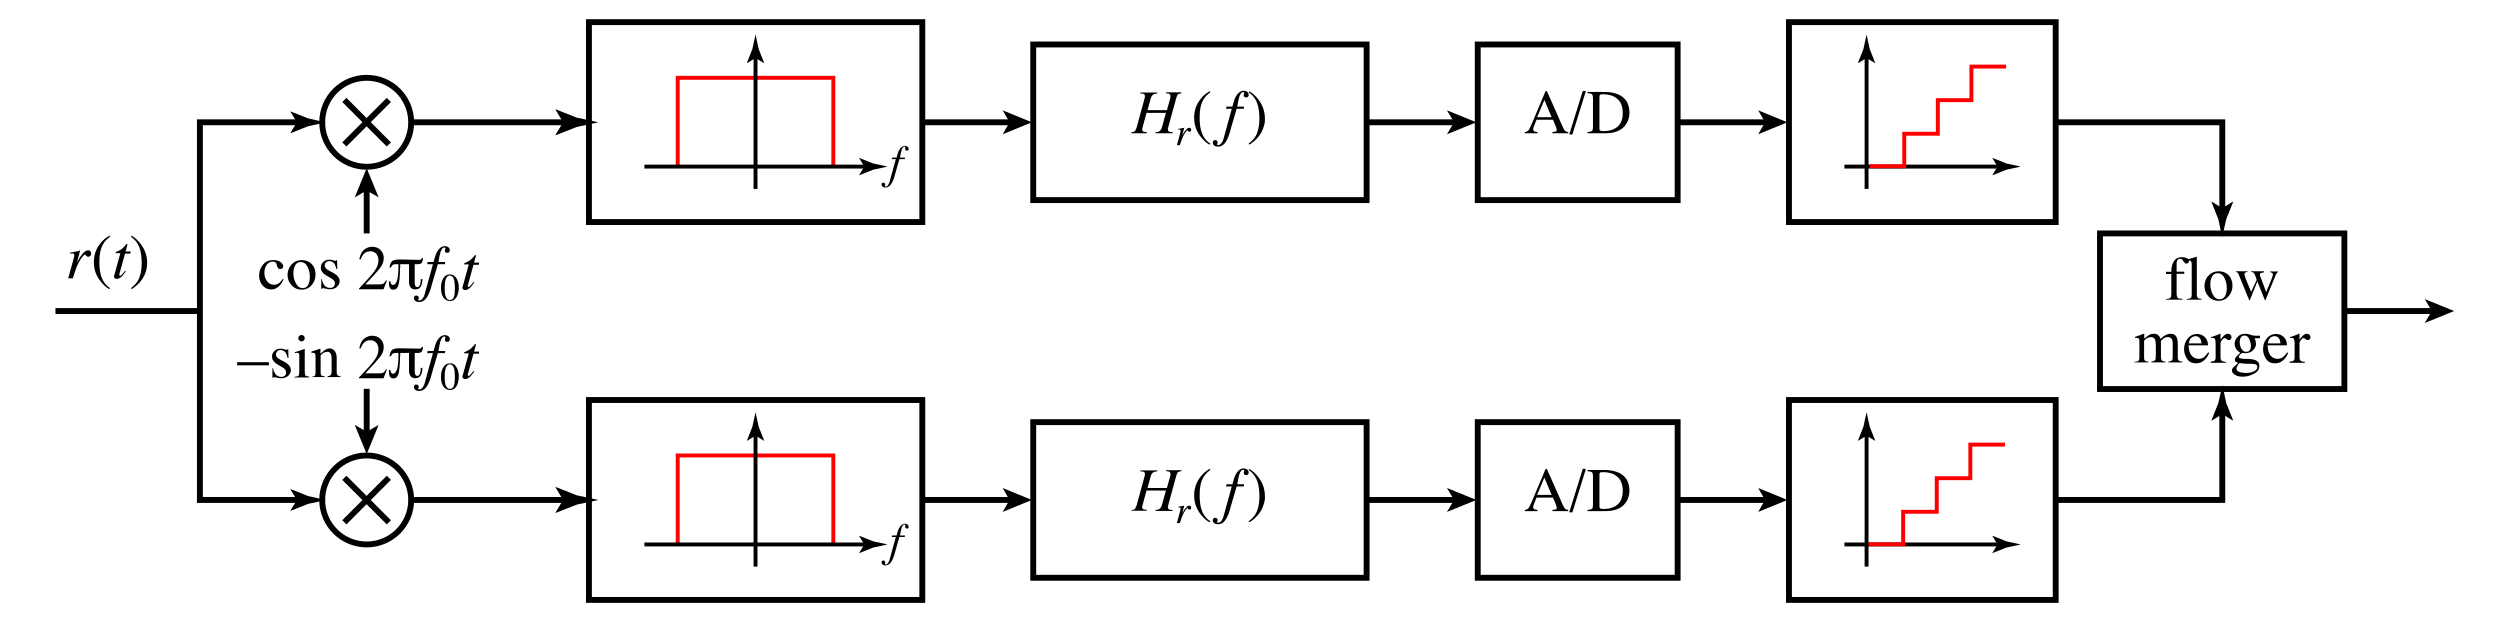 <?xml version="1.0" encoding="UTF-8" standalone="no"?>
<!-- Generator: Adobe Illustrator 12.0.1, SVG Export Plug-In . SVG Version: 6.00 Build 51448)  -->
<svg
   xmlns:dc="http://purl.org/dc/elements/1.1/"
   xmlns:cc="http://web.resource.org/cc/"
   xmlns:rdf="http://www.w3.org/1999/02/22-rdf-syntax-ns#"
   xmlns:svg="http://www.w3.org/2000/svg"
   xmlns="http://www.w3.org/2000/svg"
   xmlns:sodipodi="http://sodipodi.sourceforge.net/DTD/sodipodi-0.dtd"
   xmlns:inkscape="http://www.inkscape.org/namespaces/inkscape"
   version="1.1"
   id="Layer_1"
   width="1275.6"
   height="317.5"
   viewBox="0 0 1275.6 317.5"
   style="overflow:visible;enable-background:new 0 0 1275.6 317.5;"
   xml:space="preserve"
   sodipodi:version="0.32"
   inkscape:version="0.45.1"
   sodipodi:docname="QAM_receiver.svg"
   sodipodi:docbase="/home/alejo"
   inkscape:output_extension="org.inkscape.output.svg.inkscape"><defs
   id="defs2888">
	
	
	
	

	
	
	
	
</defs><sodipodi:namedview
   inkscape:window-height="694"
   inkscape:window-width="1024"
   inkscape:pageshadow="2"
   inkscape:pageopacity="0.0"
   guidetolerance="10.0"
   gridtolerance="10.0"
   objecttolerance="10.0"
   borderopacity="1.0"
   bordercolor="#666666"
   pagecolor="#ffffff"
   id="base"
   showguides="true"
   inkscape:guide-bbox="true"
   inkscape:zoom="1.8093419"
   inkscape:cx="204.07309"
   inkscape:cy="92.427548"
   inkscape:window-x="0"
   inkscape:window-y="49"
   inkscape:current-layer="Layer_1" />
<g
   id="g2545">
	<path
   d="M143.1,133.7c0.9,0.7,1.4,1.4,1.4,2.2c0,0.3-0.1,0.7-0.4,1s-0.6,0.4-1.1,0.4c-0.4,0-0.7-0.1-1-0.4s-0.5-0.6-0.6-1.1   l-0.2-0.8c-0.1-0.6-0.4-0.9-0.7-1.2c-0.3-0.2-0.8-0.3-1.4-0.3c-1.2,0-2.2,0.5-3,1.6s-1.2,2.4-1.2,4.1c0,1.6,0.4,3,1.3,4.2   c0.9,1.2,2.1,1.9,3.6,1.9c1.1,0,2-0.4,2.9-1.1c0.5-0.4,1-1,1.6-1.9l0.4,0.3c-0.6,1.3-1.2,2.2-1.9,3c-1.3,1.4-2.7,2.1-4.4,2.1   c-1.6,0-3.1-0.6-4.3-1.9s-1.9-3-1.9-5.2c0-2.2,0.7-4,2-5.6c1.4-1.6,3.1-2.3,5.2-2.3C141.1,132.7,142.2,133,143.1,133.7z"
   id="path2547" />
	<path
   d="M148.8,134.9c1.3-1.4,3-2.2,5.1-2.2c2.1,0,3.8,0.7,5.1,2c1.4,1.4,2,3.2,2,5.4c0,2.1-0.7,3.9-2,5.4s-3,2.3-5.1,2.3   c-2,0-3.7-0.7-5.1-2.2c-1.4-1.5-2.1-3.3-2.1-5.5C146.8,138.1,147.5,136.3,148.8,134.9z M151.3,134.5c-1,0.9-1.6,2.6-1.6,4.9   c0,1.9,0.4,3.6,1.3,5.2c0.8,1.6,2,2.4,3.5,2.4c1.2,0,2.1-0.5,2.7-1.6c0.6-1.1,0.9-2.5,0.9-4.2c0-1.8-0.4-3.5-1.2-5.1   s-2-2.4-3.5-2.4C152.6,133.7,151.9,134,151.3,134.5z"
   id="path2549" />
	<path
   d="M163.7,142.4h0.5c0.2,1.2,0.6,2.1,1,2.7c0.7,1.2,1.8,1.8,3.2,1.8c0.8,0,1.4-0.2,1.8-0.6s0.7-1,0.7-1.7   c0-0.4-0.1-0.9-0.4-1.3c-0.3-0.4-0.7-0.8-1.4-1.2l-1.7-1c-1.3-0.7-2.2-1.4-2.8-2.1c-0.6-0.7-0.9-1.5-0.9-2.5c0-1.2,0.4-2.1,1.3-2.9   s1.9-1.1,3.1-1.1c0.6,0,1.2,0.1,1.8,0.3c0.7,0.2,1,0.3,1.1,0.3c0.2,0,0.3,0,0.4-0.1s0.2-0.1,0.2-0.2h0.4l0.1,4.4h-0.5   c-0.2-1-0.5-1.8-0.8-2.4c-0.6-1-1.6-1.6-2.8-1.6c-0.7,0-1.3,0.2-1.7,0.7c-0.4,0.4-0.6,1-0.6,1.6c0,1,0.7,1.8,2.2,2.6l2.1,1.1   c2.2,1.2,3.3,2.6,3.3,4.2c0,1.2-0.5,2.2-1.4,3s-2.1,1.2-3.6,1.2c-0.6,0-1.3-0.1-2.1-0.3s-1.3-0.3-1.4-0.3c-0.1,0-0.2,0-0.3,0.1   c-0.1,0.1-0.2,0.2-0.2,0.3h-0.4V142.4z"
   id="path2551" />
	<path
   d="M183.4,147c3.8-4,6.4-6.9,7.7-8.7c1.4-1.9,2-3.7,2-5.4c0-1.5-0.4-2.7-1.2-3.5c-0.8-0.8-1.8-1.2-3-1.2   c-1.4,0-2.6,0.5-3.5,1.6c-0.5,0.6-1,1.5-1.4,2.6l-0.7-0.1c0.5-2.4,1.4-4.1,2.6-5s2.6-1.4,4-1.4c1.8,0,3.2,0.6,4.3,1.7   s1.6,2.5,1.6,4.1c0,1.7-0.6,3.4-1.8,4.9c-1.2,1.6-3.7,4.4-7.6,8.5h7.1c1,0,1.7-0.1,2.1-0.4c0.4-0.2,0.9-0.8,1.4-1.7l0.4,0.2   l-1.7,4.4h-12.5V147z"
   id="path2553" />
	<path
   d="M204.1,136.7c0,4.3-0.3,7.2-0.8,8.8c-0.3,0.8-0.6,1.4-1,1.8c-0.4,0.3-0.9,0.5-1.5,0.5c-0.6,0-1.1-0.1-1.4-0.4   c-0.3-0.3-0.6-0.6-0.7-1c-0.1-0.4-0.2-0.9-0.2-1.4c0-0.5,0-1-0.1-1.5h0.8c0,0.4,0.1,0.8,0.3,1.2c0.2,0.4,0.6,0.7,1,0.7   c1,0,1.7-0.9,2.2-2.7c0.4-1.7,0.6-4,0.6-6.9v-1h-1.7c-0.6,0-1.1,0.2-1.4,0.5c-0.3,0.3-0.6,0.7-0.7,1.2h-0.8   c0.1-0.7,0.3-1.3,0.5-1.9c0.2-0.5,0.5-0.9,0.8-1.3c0.4-0.3,0.9-0.6,1.5-0.7c0.6-0.1,1.5-0.2,2.5-0.2c3.8,0.1,7.1,0.1,9.9,0.2   c0.5,0,0.8-0.1,1-0.3c0.2-0.2,0.2-0.4,0.3-0.6h0.6c0,1.2-0.3,2-0.7,2.5c-0.4,0.4-1,0.6-1.9,0.6h-1.6v9.4c0,1.5,0.4,2.3,1.4,2.3   c0.4,0,0.7-0.2,0.9-0.5c0.2-0.3,0.4-0.6,0.5-1c0.2-0.9,0.3-1.7,0.3-2.6h0.8c0,0.5,0,1.1-0.1,1.7c-0.1,0.6-0.2,1.1-0.5,1.7   c-0.2,0.5-0.6,0.9-1,1.3c-0.5,0.4-1.1,0.5-1.9,0.6c-0.6,0-1.2-0.1-1.6-0.3c-0.4-0.2-0.8-0.5-1-0.9c-0.5-0.8-0.7-1.6-0.7-2.6v-9.1   h-4.5V136.7z"
   id="path2555" />
	<path
   d="M229.2,128.6c-0.2,0.3-0.6,0.4-1,0.4c-0.4,0-0.7-0.1-0.9-0.3c-0.2-0.2-0.3-0.5-0.3-0.8c0-0.2,0.1-0.6,0.3-1.1   c0-0.1-0.1-0.3-0.2-0.4c-0.1-0.1-0.3-0.1-0.4-0.1c-0.8,0-1.4,0.8-2,2.5c-0.3,1-0.6,2.6-1,4.9h3.5l-0.2,1.1h-3.6l-3,10.2   c-0.6,2.7-1.5,4.9-2.5,6.6c-1.1,1.7-2.4,2.5-4.1,2.5c-0.8,0-1.4-0.2-1.9-0.6c-0.5-0.4-0.7-0.9-0.7-1.4c0-0.3,0.1-0.6,0.3-0.9   c0.2-0.3,0.5-0.4,0.9-0.4c0.4,0,0.7,0.1,0.9,0.3c0.2,0.2,0.4,0.5,0.4,0.9c0,0.2-0.1,0.4-0.2,0.6c-0.1,0.2-0.2,0.3-0.2,0.4   c0,0.1,0.1,0.2,0.2,0.2c0.1,0.1,0.3,0.1,0.5,0.1c0.9,0,1.6-0.7,2.3-2.1c0.3-0.7,0.6-1.7,0.9-3l3.7-13.4H218l0.2-1.1h3   c0.6-2.4,1.2-4.2,1.9-5.4c1.1-1.8,2.4-2.7,3.9-2.7c0.7,0,1.3,0.2,1.8,0.6s0.7,0.9,0.7,1.4C229.6,128,229.4,128.3,229.2,128.6z"
   id="path2557" />
	<path
   d="M233.1,142.3c0.7,1.3,1,2.7,1,4.4c0,1.3-0.2,2.5-0.6,3.7c-0.8,2.2-2.1,3.2-4,3.2c-1.3,0-2.3-0.6-3.2-1.7   c-0.9-1.2-1.3-2.9-1.3-5.1c0-1.7,0.3-3.1,0.9-4.3c0.8-1.6,2-2.5,3.7-2.5C231.1,140,232.3,140.8,233.1,142.3z M231.6,151.5   c0.4-1,0.5-2.6,0.5-4.5c0-1.6-0.1-2.8-0.3-3.8c-0.4-1.8-1.2-2.6-2.3-2.6c-1.1,0-1.9,0.9-2.3,2.7c-0.2,1-0.3,2.2-0.3,3.8   c0,1.5,0.1,2.7,0.3,3.5c0.4,1.7,1.2,2.5,2.3,2.5C230.6,153,231.3,152.5,231.6,151.5z"
   id="path2559" />
	<path
   d="M236.1,146.1c0-0.1,0-0.2,0.1-0.3l3-10.9h-2.4c0-0.3,0-0.5,0.1-0.5c0-0.1,0.1-0.1,0.3-0.2c1.1-0.5,1.9-0.9,2.5-1.3   c0.6-0.4,1.4-1.2,2.4-2.4l0.2-0.3c0,0,0.1-0.1,0.1-0.1c0,0,0.1,0,0.1,0c0.1,0,0.2,0,0.2,0.1c0,0.1,0,0.1,0.1,0.2c0,0.1,0,0.1,0,0.2   l-0.9,3.4h2.6l-0.2,1.1h-2.7l-2.9,10.5c-0.1,0.2,0,0.4,0,0.5s0.2,0.3,0.4,0.3c0.3,0,0.7-0.3,1.1-0.8c0.3-0.3,0.8-0.9,1.4-1.7   l0.4,0.2l-0.2,0.3c-0.9,1.3-1.7,2.3-2.4,2.8c-0.7,0.5-1.3,0.8-1.9,0.8c-0.5,0-0.9-0.1-1.2-0.4c-0.2-0.3-0.4-0.6-0.4-1   C236.1,146.3,236.1,146.2,236.1,146.1z"
   id="path2561" />
</g>
<g
   id="g2563">
	<path
   d="M137.2,184.8v1.6H121v-1.6H137.2z"
   id="path2565" />
	<path
   d="M138.8,187.8h0.5c0.2,1.2,0.6,2.1,1,2.7c0.7,1.2,1.8,1.8,3.2,1.8c0.8,0,1.4-0.2,1.8-0.6c0.5-0.4,0.7-1,0.7-1.7   c0-0.4-0.1-0.9-0.4-1.3c-0.3-0.4-0.7-0.8-1.4-1.2l-1.7-1c-1.3-0.7-2.2-1.4-2.8-2.1s-0.9-1.5-0.9-2.5c0-1.2,0.4-2.1,1.3-2.9   s1.9-1.1,3.1-1.1c0.6,0,1.2,0.1,1.8,0.3c0.7,0.2,1,0.3,1.1,0.3c0.2,0,0.3,0,0.4-0.1s0.2-0.1,0.2-0.2h0.4l0.1,4.4h-0.5   c-0.2-1-0.5-1.8-0.8-2.4c-0.6-1-1.6-1.6-2.8-1.6c-0.7,0-1.3,0.2-1.7,0.7s-0.6,1-0.6,1.6c0,1,0.7,1.8,2.2,2.6l2.1,1.1   c2.2,1.2,3.3,2.6,3.3,4.2c0,1.2-0.5,2.2-1.4,3s-2.1,1.2-3.6,1.2c-0.6,0-1.3-0.1-2.1-0.3s-1.3-0.3-1.4-0.3c-0.1,0-0.2,0-0.3,0.1   c-0.1,0.1-0.2,0.2-0.2,0.3h-0.4V187.8z"
   id="path2567" />
	<path
   d="M150.2,192.3c1.1-0.1,1.8-0.3,2.1-0.6s0.4-1,0.4-2.2V182c0-0.7,0-1.1-0.1-1.4c-0.2-0.4-0.5-0.6-1-0.6c-0.1,0-0.2,0-0.3,0   s-0.4,0.1-0.9,0.2v-0.5l0.7-0.2c1.8-0.6,3.1-1,3.8-1.3c0.3-0.1,0.5-0.2,0.6-0.2c0,0.1,0,0.2,0,0.2v11.2c0,1.2,0.1,1.9,0.4,2.2   c0.3,0.3,0.9,0.5,1.9,0.6v0.4h-7.6V192.3z M152.7,171.4c0.3-0.3,0.7-0.5,1.2-0.5c0.4,0,0.8,0.2,1.1,0.5c0.3,0.3,0.5,0.7,0.5,1.2   c0,0.4-0.2,0.8-0.5,1.1c-0.3,0.3-0.7,0.5-1.1,0.5c-0.5,0-0.8-0.2-1.2-0.5s-0.5-0.7-0.5-1.1C152.2,172.1,152.4,171.7,152.7,171.4z"
   id="path2569" />
	<path
   d="M159,192.3c0.7-0.1,1.3-0.3,1.6-0.5c0.3-0.3,0.4-0.9,0.4-1.8v-8c0-0.7-0.1-1.1-0.2-1.4c-0.2-0.4-0.6-0.6-1.2-0.6   c-0.1,0-0.2,0-0.3,0c-0.1,0-0.2,0-0.4,0v-0.6c0.4-0.1,1.4-0.5,3-1l1.5-0.5c0.1,0,0.1,0,0.1,0.1s0,0.1,0,0.2v2.3   c1-0.9,1.7-1.5,2.2-1.9c0.8-0.5,1.6-0.8,2.5-0.8c0.7,0,1.3,0.2,1.9,0.6c1.1,0.8,1.7,2.2,1.7,4.2v7.3c0,0.8,0.2,1.3,0.5,1.6   c0.3,0.3,0.8,0.5,1.5,0.5v0.4h-6.7v-0.4c0.8-0.1,1.3-0.3,1.6-0.6c0.3-0.3,0.5-1,0.5-2.1v-6.7c0-0.9-0.2-1.6-0.5-2.2   c-0.3-0.6-0.9-0.9-1.8-0.9c-0.6,0-1.2,0.2-1.9,0.6c-0.4,0.2-0.8,0.6-1.4,1.2v8.8c0,0.8,0.2,1.3,0.5,1.5c0.3,0.3,0.9,0.4,1.6,0.4   v0.4H159V192.3z"
   id="path2571" />
	<path
   d="M183.4,192.4c3.8-4,6.4-6.9,7.7-8.7c1.4-1.9,2-3.7,2-5.4c0-1.5-0.4-2.7-1.2-3.5c-0.8-0.8-1.8-1.2-3-1.2   c-1.4,0-2.6,0.5-3.5,1.6c-0.5,0.6-1,1.5-1.4,2.6l-0.7-0.1c0.5-2.4,1.4-4.1,2.6-5s2.6-1.4,4-1.4c1.8,0,3.2,0.6,4.3,1.7   s1.6,2.5,1.6,4.1c0,1.7-0.6,3.4-1.8,4.9s-3.7,4.4-7.6,8.5h7.1c1,0,1.7-0.1,2.1-0.4c0.4-0.2,0.9-0.8,1.4-1.7l0.4,0.2l-1.7,4.4h-12.5   V192.4z"
   id="path2573" />
	<path
   d="M204.1,182c0,4.3-0.3,7.2-0.8,8.8c-0.3,0.8-0.6,1.4-1,1.8c-0.4,0.3-0.9,0.5-1.5,0.5c-0.6,0-1.1-0.1-1.4-0.4   c-0.3-0.3-0.6-0.6-0.7-1c-0.1-0.4-0.2-0.9-0.2-1.4c0-0.5,0-1-0.1-1.5h0.8c0,0.4,0.1,0.8,0.3,1.2c0.2,0.4,0.6,0.7,1,0.7   c1,0,1.7-0.9,2.2-2.7c0.4-1.7,0.6-4,0.6-6.9v-1h-1.7c-0.6,0-1.1,0.2-1.4,0.5c-0.3,0.3-0.6,0.7-0.7,1.2h-0.8   c0.1-0.7,0.3-1.3,0.5-1.9c0.2-0.5,0.5-0.9,0.8-1.3c0.4-0.3,0.9-0.6,1.5-0.7c0.6-0.1,1.5-0.2,2.5-0.2c3.8,0.1,7.1,0.1,9.9,0.2   c0.5,0,0.8-0.1,1-0.3c0.2-0.2,0.2-0.4,0.3-0.6h0.6c0,1.2-0.3,2-0.7,2.5c-0.4,0.4-1,0.6-1.9,0.6h-1.6v9.4c0,1.5,0.4,2.3,1.4,2.3   c0.4,0,0.7-0.2,0.9-0.5c0.2-0.3,0.4-0.6,0.5-1c0.2-0.9,0.3-1.7,0.3-2.6h0.8c0,0.5,0,1.1-0.1,1.7c-0.1,0.6-0.2,1.1-0.5,1.7   c-0.2,0.5-0.6,0.9-1,1.3c-0.5,0.4-1.1,0.5-1.9,0.6c-0.6,0-1.2-0.1-1.6-0.3c-0.4-0.2-0.8-0.5-1-0.9c-0.5-0.8-0.7-1.6-0.7-2.6v-9.1   h-4.5V182z"
   id="path2575" />
	<path
   d="M229.2,174c-0.2,0.3-0.6,0.4-1,0.4c-0.4,0-0.7-0.1-0.9-0.3s-0.3-0.5-0.3-0.8c0-0.2,0.1-0.6,0.3-1.1c0-0.1-0.1-0.3-0.2-0.4   c-0.1-0.1-0.3-0.1-0.4-0.1c-0.8,0-1.4,0.8-2,2.5c-0.3,1-0.6,2.6-1,4.9h3.5l-0.2,1.1h-3.6l-3,10.2c-0.6,2.7-1.5,4.9-2.5,6.6   c-1.1,1.7-2.4,2.5-4.1,2.5c-0.8,0-1.4-0.2-1.9-0.6c-0.5-0.4-0.7-0.9-0.7-1.4c0-0.3,0.1-0.6,0.3-0.9c0.2-0.3,0.5-0.4,0.9-0.4   c0.4,0,0.7,0.1,0.9,0.3c0.2,0.2,0.4,0.5,0.4,0.9c0,0.2-0.1,0.4-0.2,0.6s-0.2,0.3-0.2,0.4c0,0.1,0.1,0.2,0.2,0.2   c0.1,0.1,0.3,0.1,0.5,0.1c0.9,0,1.6-0.7,2.3-2.1c0.3-0.7,0.6-1.7,0.9-3l3.7-13.4H218l0.2-1.1h3c0.6-2.4,1.2-4.2,1.9-5.4   c1.1-1.8,2.4-2.7,3.9-2.7c0.7,0,1.3,0.2,1.8,0.6s0.7,0.9,0.7,1.4C229.6,173.4,229.4,173.7,229.2,174z"
   id="path2577" />
	<path
   d="M233.1,187.7c0.7,1.3,1,2.7,1,4.4c0,1.3-0.2,2.5-0.6,3.7c-0.8,2.2-2.1,3.2-4,3.2c-1.3,0-2.3-0.6-3.2-1.7   c-0.9-1.2-1.3-2.9-1.3-5.1c0-1.7,0.3-3.1,0.9-4.3c0.8-1.6,2-2.5,3.7-2.5C231.1,185.3,232.3,186.1,233.1,187.7z M231.6,196.8   c0.4-1,0.5-2.6,0.5-4.5c0-1.6-0.1-2.8-0.3-3.8c-0.4-1.8-1.2-2.6-2.3-2.6c-1.1,0-1.9,0.9-2.3,2.7c-0.2,1-0.3,2.2-0.3,3.8   c0,1.5,0.1,2.7,0.3,3.5c0.4,1.7,1.2,2.5,2.3,2.5C230.6,198.4,231.3,197.9,231.6,196.8z"
   id="path2579" />
	<path
   d="M236.1,191.5c0-0.1,0-0.2,0.1-0.3l3-10.9h-2.4c0-0.3,0-0.5,0.1-0.5c0-0.1,0.1-0.1,0.3-0.2c1.1-0.5,1.9-0.9,2.5-1.3   c0.6-0.4,1.4-1.2,2.4-2.4l0.2-0.3c0,0,0.1-0.1,0.1-0.1c0,0,0.1,0,0.1,0c0.1,0,0.2,0,0.2,0.1c0,0.1,0,0.1,0.1,0.2c0,0.1,0,0.1,0,0.2   l-0.9,3.4h2.6l-0.2,1.1h-2.7l-2.9,10.5c-0.1,0.2,0,0.4,0,0.5s0.2,0.3,0.4,0.3c0.3,0,0.7-0.3,1.1-0.8c0.3-0.3,0.8-0.9,1.4-1.7   l0.4,0.2l-0.2,0.3c-0.9,1.3-1.7,2.3-2.4,2.8c-0.7,0.5-1.3,0.8-1.9,0.8c-0.5,0-0.9-0.1-1.2-0.4c-0.2-0.3-0.4-0.6-0.4-1   C236.1,191.7,236.1,191.6,236.1,191.5z"
   id="path2581" />
</g>
<rect
   x="527.2"
   y="22.7"
   style="fill:none;stroke:#000000;stroke-width:3"
   width="170.1"
   height="79.4"
   id="rect2583" />
<circle
   style="fill:none;stroke:#000000;stroke-width:3"
   cx="187.1"
   cy="62.4"
   r="22.7"
   id="circle2585" />
<line
   style="fill:none;stroke:#000000;stroke-width:3;"
   x1="175.7"
   y1="51"
   x2="198.4"
   y2="73.7"
   id="line2587" />
<line
   style="fill:none;stroke:#000000;stroke-width:3;"
   x1="175.7"
   y1="73.7"
   x2="198.4"
   y2="51"
   id="line2589" />
<g
   id="g2591">
	<g
   id="g2593">
		<line
   style="fill:none;stroke:#000000;stroke-width:3;"
   x1="697.3"
   y1="62.4"
   x2="742.7"
   y2="62.4"
   id="line2595" />
		<polygon
   points="753.3,62.4 738.3,68.5 741.9,62.4 738.3,56.3   "
   id="polygon2597" />
	</g>
</g>
<rect
   x="527.2"
   y="215.4"
   style="fill:none;stroke:#000000;stroke-width:3"
   width="170.1"
   height="79.4"
   id="rect2599" />
<circle
   style="fill:none;stroke:#000000;stroke-width:3"
   cx="187.1"
   cy="255.1"
   r="22.7"
   id="circle2601" />
<line
   style="fill:none;stroke:#000000;stroke-width:3;"
   x1="175.7"
   y1="243.8"
   x2="198.4"
   y2="266.5"
   id="line2603" />
<line
   style="fill:none;stroke:#000000;stroke-width:3;"
   x1="175.7"
   y1="266.5"
   x2="198.4"
   y2="243.8"
   id="line2605" />
<g
   id="g2607">
	<g
   id="g2609">
		<line
   style="fill:none;stroke:#000000;stroke-width:3;"
   x1="697.3"
   y1="255.1"
   x2="742.7"
   y2="255.1"
   id="line2611" />
		<polygon
   points="753.3,255.1 738.3,261.2 741.9,255.1 738.3,249   "
   id="polygon2613" />
	</g>
</g>
<g
   id="g2615">
	<g
   id="g2617">
		<line
   style="fill:none;stroke:#000000;stroke-width:3;"
   x1="1196.2"
   y1="158.7"
   x2="1241.6"
   y2="158.7"
   id="line2619" />
		<polygon
   points="1252.2,158.7 1237.2,164.8 1240.8,158.7 1237.2,152.6   "
   id="polygon2621" />
	</g>
</g>
<rect
   x="754"
   y="22.7"
   style="fill:none;stroke:#000000;stroke-width:3"
   width="102"
   height="79.4"
   id="rect2623" />
<g
   id="g2625">
	<g
   id="g2627">
		<line
   style="fill:none;stroke:#000000;stroke-width:3;"
   x1="856.1"
   y1="62.4"
   x2="901.4"
   y2="62.4"
   id="line2629" />
		<polygon
   points="912,62.4 897.1,68.5 900.6,62.4 897.1,56.3   "
   id="polygon2631" />
	</g>
</g>
<rect
   x="754"
   y="215.4"
   style="fill:none;stroke:#000000;stroke-width:3"
   width="102"
   height="79.4"
   id="rect2633" />
<g
   id="g2635">
	<g
   id="g2637">
		<line
   style="fill:none;stroke:#000000;stroke-width:3;"
   x1="856.1"
   y1="255.1"
   x2="901.4"
   y2="255.1"
   id="line2639" />
		<polygon
   points="912,255.1 897.1,261.2 900.6,255.1 897.1,249   "
   id="polygon2641" />
	</g>
</g>
<g
   id="g2643">
	<g
   id="g2645">
		<line
   style="fill:none;stroke:#000000;stroke-width:3;"
   x1="209.8"
   y1="62.4"
   x2="289.1"
   y2="62.4"
   id="line2647" />
		<path
   d="M287.3,62.4l-3.9-6.5l0.2-0.1l10.6,4.2c3.7,0.8,7.4,1.6,11.1,2.4c-3.7,0.8-7.4,1.6-11.1,2.4L283.6,69l-0.2-0.1L287.3,62.4    z"
   id="path2649" />
	</g>
</g>
<g
   id="g2651">
	<g
   id="g2653">
		<line
   style="fill:none;stroke:#000000;stroke-width:3;"
   x1="209.8"
   y1="255.1"
   x2="289.1"
   y2="255.1"
   id="line2655" />
		<path
   d="M287.3,255.1l-3.9-6.5l0.2-0.1l10.6,4.2c3.7,0.8,7.4,1.6,11.1,2.4c-3.7,0.8-7.4,1.6-11.1,2.4l-10.6,4.2l-0.2-0.1    L287.3,255.1z"
   id="path2657" />
	</g>
</g>
<g
   id="g2659">
	<path
   d="M40.7,127.6c0,0.1,0.1,0.1,0.1,0.2c0,0.1,0,0.2,0,0.3l-1.6,6.1l0.3-0.7c0.8-1.5,1.6-2.8,2.6-4c1-1.2,2-1.8,2.9-1.8   c0.5,0,0.9,0.2,1.1,0.5c0.3,0.3,0.4,0.7,0.4,1.1c0,0.5-0.1,0.9-0.4,1.2c-0.3,0.3-0.6,0.5-1.1,0.5c-0.3,0-0.6-0.1-0.7-0.2   c-0.2-0.1-0.3-0.3-0.4-0.4l-0.2-0.3c0-0.1-0.1-0.1-0.1-0.1c-0.1,0-0.1-0.1-0.2-0.1c-0.4,0-1,0.6-1.8,1.7c-0.8,1.1-1.5,2.4-2.1,3.7   c-0.4,0.8-0.8,1.9-1.2,3.2c-0.3,0.8-0.7,2-1.1,3.5h-2.4l2.6-9.4c0.1-0.5,0.3-1,0.4-1.4c0.1-0.4,0.1-0.8,0.1-1   c0-0.3-0.1-0.5-0.2-0.7c-0.2-0.2-0.4-0.2-0.8-0.2c-0.1,0-0.3,0-0.5,0c-0.2,0-0.4,0-0.7,0.1v-0.5l0.6-0.1c0.8-0.2,1.7-0.3,2.7-0.5   s1.5-0.3,1.5-0.3C40.6,127.5,40.7,127.5,40.7,127.6z"
   id="path2661" />
	<path
   d="M51.2,124.2c1.3-1.7,2.9-3,4.7-4l0.3,0.5c-1.7,1.3-2.9,2.6-3.6,3.9c-1.3,2.2-1.9,5.1-1.9,8.8c0,2.7,0.2,4.9,0.7,6.7   c0.8,3.1,2.4,5.4,4.8,6.9l-0.4,0.5c-1.3-0.6-2.7-1.8-4.2-3.6c-2.5-3-3.7-6.3-3.7-10.1C47.9,130.1,49,126.9,51.2,124.2z"
   id="path2663" />
	<path
   d="M58.3,140.4c0-0.1,0-0.2,0.1-0.3l3-10.9H59c0-0.3,0-0.5,0.1-0.5c0-0.1,0.1-0.1,0.3-0.2c1.1-0.5,1.9-0.9,2.5-1.3   c0.6-0.4,1.4-1.2,2.4-2.4l0.2-0.3c0,0,0.1-0.1,0.1-0.1c0,0,0.1,0,0.1,0c0.1,0,0.2,0,0.2,0.1c0,0.1,0,0.1,0.1,0.2c0,0.1,0,0.1,0,0.2   l-0.9,3.4h2.6l-0.2,1.1h-2.7l-2.9,10.5c-0.1,0.2,0,0.4,0,0.5s0.2,0.3,0.4,0.3c0.3,0,0.7-0.3,1.1-0.8c0.3-0.3,0.8-0.9,1.4-1.7   l0.4,0.2l-0.2,0.3c-0.9,1.3-1.7,2.3-2.4,2.8c-0.7,0.5-1.3,0.8-1.9,0.8c-0.5,0-0.9-0.1-1.2-0.4c-0.2-0.3-0.4-0.6-0.4-1   C58.3,140.6,58.3,140.5,58.3,140.4z"
   id="path2665" />
	<path
   d="M74.5,138.3c-0.4,1.4-1,2.7-1.8,3.9c-0.8,1.3-1.9,2.5-3.3,3.7c-0.9,0.8-1.7,1.3-2.3,1.6l-0.3-0.5c1.6-1.2,2.8-2.5,3.5-3.7   c1.3-2.3,2-5.2,2-8.9c0-3-0.3-5.4-0.9-7.3c-0.8-2.7-2.4-4.8-4.6-6.3l0.4-0.5c1.6,0.9,3.2,2.3,4.6,4.2c2.2,2.9,3.3,6.1,3.3,9.6   C75.1,135.4,74.9,136.9,74.5,138.3z"
   id="path2667" />
</g>
<line
   style="fill:none;stroke:#000000;stroke-width:3;"
   x1="28.3"
   y1="158.7"
   x2="102"
   y2="158.7"
   id="line2669" />
<g
   id="g2671">
	<g
   id="g2673">
		<line
   style="fill:none;stroke:#000000;stroke-width:3;"
   x1="187.1"
   y1="119.1"
   x2="187.1"
   y2="96.4"
   id="line2675" />
		<polygon
   points="187.1,85.8 193.2,100.7 187.1,97.2 181,100.7   "
   id="polygon2677" />
	</g>
</g>
<g
   id="g2679">
	<g
   id="g2681">
		<line
   style="fill:none;stroke:#000000;stroke-width:3;"
   x1="187.1"
   y1="198.4"
   x2="187.1"
   y2="221.1"
   id="line2683" />
		<polygon
   points="187.1,231.7 181,216.8 187.1,220.3 193.2,216.8   "
   id="polygon2685" />
	</g>
</g>
<g
   id="g2687">
	<path
   d="M577.3,260.3c0.8-0.1,1.3-0.2,1.5-0.4c0.4-0.3,0.8-1,1.1-1.9l3.9-14.2c0.1-0.6,0.2-1,0.3-1.2c0.1-0.2,0.1-0.5,0.1-0.7   c0-0.5-0.2-0.9-0.5-1.1s-1-0.3-1.9-0.3v-0.5h8.7v0.5c-0.9,0.1-1.5,0.2-1.9,0.4c-0.6,0.4-1.1,1-1.4,1.9l-1.7,6.2h9.9l1.6-5.7   c0.1-0.4,0.2-0.7,0.2-1c0-0.2,0-0.4,0-0.6c0-0.5-0.3-0.9-0.8-1.1c-0.3-0.1-0.8-0.2-1.5-0.2v-0.5h7.9v0.5c-0.8,0.1-1.4,0.3-1.7,0.5   c-0.3,0.2-0.6,0.8-0.9,1.8l-3.9,14.2l-0.3,1.2c0,0.1,0,0.2-0.1,0.3s0,0.2,0,0.3c0,0.6,0.2,1,0.5,1.2c0.4,0.2,1,0.3,1.9,0.3v0.5   h-8.7v-0.5c0.8-0.1,1.5-0.2,1.8-0.4c0.6-0.4,1.1-1,1.4-1.9l2.1-7.6h-9.9l-1.8,6.6l-0.3,1.2c0,0.1,0,0.2-0.1,0.3s0,0.2,0,0.3   c0,0.6,0.2,1,0.5,1.1s0.9,0.3,1.8,0.3v0.5h-7.9V260.3z"
   id="path2689" />
	<path
   d="M604.2,258c0,0,0,0.1,0,0.1c0,0.1,0,0.1,0,0.1l-1,3.8l0.2-0.4c0.5-0.9,1-1.8,1.7-2.5c0.6-0.8,1.2-1.1,1.8-1.1   c0.3,0,0.5,0.1,0.7,0.3c0.2,0.2,0.2,0.4,0.2,0.7c0,0.3-0.1,0.5-0.2,0.7c-0.2,0.2-0.4,0.3-0.7,0.3c-0.2,0-0.4,0-0.5-0.1   c-0.1-0.1-0.2-0.2-0.2-0.3l-0.1-0.2c0,0-0.1-0.1-0.1-0.1s-0.1,0-0.1,0c-0.3,0-0.6,0.4-1.1,1.1c-0.5,0.7-0.9,1.5-1.3,2.3   c-0.2,0.5-0.5,1.2-0.8,2c-0.2,0.5-0.4,1.3-0.7,2.2h-1.5l1.6-5.9c0.1-0.3,0.2-0.6,0.2-0.9c0.1-0.3,0.1-0.5,0.1-0.6   c0-0.2,0-0.3-0.1-0.4s-0.3-0.2-0.5-0.2c-0.1,0-0.2,0-0.3,0s-0.3,0-0.4,0v-0.3l0.4-0.1c0.5-0.1,1.1-0.2,1.7-0.3   c0.6-0.1,0.9-0.2,1-0.2C604.2,257.9,604.2,257.9,604.2,258z"
   id="path2691" />
	<path
   d="M612.6,243.2c1.3-1.7,2.9-3,4.7-4l0.3,0.5c-1.7,1.3-2.9,2.6-3.6,3.9c-1.3,2.2-1.9,5.1-1.9,8.8c0,2.7,0.2,4.9,0.7,6.7   c0.8,3.1,2.4,5.4,4.8,6.9l-0.4,0.5c-1.3-0.6-2.7-1.8-4.2-3.6c-2.5-3-3.7-6.3-3.7-10.1C609.3,249.1,610.4,246,612.6,243.2z"
   id="path2693" />
	<path
   d="M636.8,242c-0.2,0.3-0.5,0.4-1,0.4c-0.4,0-0.7-0.1-0.9-0.3s-0.3-0.5-0.3-0.8c0-0.2,0.1-0.6,0.3-1.1c0-0.1-0.1-0.3-0.2-0.4   c-0.1-0.1-0.3-0.1-0.4-0.1c-0.8,0-1.4,0.8-2,2.5c-0.3,1-0.6,2.6-1,4.9h3.5l-0.2,1.1H631l-3,10.2c-0.6,2.7-1.5,4.9-2.5,6.6   c-1.1,1.7-2.4,2.5-4.1,2.5c-0.8,0-1.4-0.2-1.9-0.6c-0.5-0.4-0.7-0.9-0.7-1.4c0-0.3,0.1-0.6,0.3-0.9c0.2-0.3,0.5-0.4,0.9-0.4   c0.4,0,0.7,0.1,0.9,0.3c0.2,0.2,0.4,0.5,0.4,0.9c0,0.2-0.1,0.4-0.2,0.6s-0.2,0.3-0.2,0.4c0,0.1,0.1,0.2,0.2,0.2   c0.1,0.1,0.3,0.1,0.5,0.1c0.9,0,1.6-0.7,2.3-2.1c0.3-0.7,0.6-1.7,0.9-3l3.7-13.4h-2.9l0.2-1.1h3c0.6-2.4,1.2-4.2,1.9-5.4   c1.1-1.8,2.4-2.7,3.9-2.7c0.7,0,1.3,0.2,1.8,0.6s0.7,0.9,0.7,1.4C637.2,241.4,637.1,241.7,636.8,242z"
   id="path2695" />
	<path
   d="M644.8,257.3c-0.4,1.4-1,2.7-1.8,3.9c-0.8,1.3-1.9,2.5-3.3,3.7c-0.9,0.8-1.7,1.3-2.3,1.6l-0.3-0.5c1.6-1.2,2.8-2.5,3.5-3.7   c1.3-2.2,2-5.2,2-8.9c0-3-0.3-5.4-0.9-7.3c-0.8-2.7-2.4-4.8-4.6-6.3l0.4-0.5c1.6,0.9,3.2,2.3,4.6,4.2c2.2,2.9,3.3,6.1,3.3,9.6   C645.5,254.5,645.3,255.9,644.8,257.3z"
   id="path2697" />
</g>
<g
   id="g2699">
	<path
   d="M577.3,67.5c0.8-0.1,1.3-0.2,1.5-0.4c0.4-0.3,0.8-1,1.1-1.9l3.9-14.2c0.1-0.6,0.2-1,0.3-1.2c0.1-0.2,0.1-0.5,0.1-0.7   c0-0.5-0.2-0.9-0.5-1.1s-1-0.3-1.9-0.3v-0.5h8.7v0.5c-0.9,0.1-1.5,0.2-1.9,0.4c-0.6,0.4-1.1,1-1.4,1.9l-1.7,6.2h9.9l1.6-5.7   c0.1-0.4,0.2-0.7,0.2-1s0-0.4,0-0.6c0-0.5-0.3-0.9-0.8-1.1c-0.3-0.1-0.8-0.2-1.5-0.2v-0.5h7.9v0.5c-0.8,0.1-1.4,0.3-1.7,0.5   c-0.3,0.2-0.6,0.8-0.9,1.8l-3.9,14.2l-0.3,1.2c0,0.1,0,0.2-0.1,0.3s0,0.2,0,0.3c0,0.6,0.2,1,0.5,1.2s1,0.3,1.9,0.3V68h-8.7v-0.5   c0.8-0.1,1.5-0.2,1.8-0.4c0.6-0.4,1.1-1,1.4-1.9l2.1-7.6h-9.9l-1.8,6.6l-0.3,1.2c0,0.1,0,0.2-0.1,0.3s0,0.2,0,0.3   c0,0.6,0.2,1,0.5,1.1s0.9,0.3,1.8,0.3V68h-7.9V67.5z"
   id="path2701" />
	<path
   d="M604.2,65.2c0,0,0,0.1,0,0.1c0,0.1,0,0.1,0,0.1l-1,3.8l0.2-0.4c0.5-0.9,1-1.8,1.7-2.5c0.6-0.8,1.2-1.1,1.8-1.1   c0.3,0,0.5,0.1,0.7,0.3c0.2,0.2,0.2,0.4,0.2,0.7c0,0.3-0.1,0.5-0.2,0.7s-0.4,0.3-0.7,0.3c-0.2,0-0.4,0-0.5-0.1   c-0.1-0.1-0.2-0.2-0.2-0.3l-0.1-0.2c0,0-0.1-0.1-0.1-0.1c0,0-0.1,0-0.1,0c-0.3,0-0.6,0.4-1.1,1.1c-0.5,0.7-0.9,1.5-1.3,2.3   c-0.2,0.5-0.5,1.2-0.8,2c-0.2,0.5-0.4,1.3-0.7,2.2h-1.5l1.6-5.9c0.1-0.3,0.2-0.6,0.2-0.9s0.1-0.5,0.1-0.6c0-0.2,0-0.3-0.1-0.4   c-0.1-0.1-0.3-0.2-0.5-0.2c-0.1,0-0.2,0-0.3,0s-0.3,0-0.4,0v-0.3l0.4-0.1c0.5-0.1,1.1-0.2,1.7-0.3c0.6-0.1,0.9-0.2,1-0.2   C604.2,65.1,604.2,65.2,604.2,65.2z"
   id="path2703" />
	<path
   d="M612.6,50.5c1.3-1.7,2.9-3,4.7-4l0.3,0.5c-1.7,1.3-2.9,2.6-3.6,3.9c-1.3,2.2-1.9,5.1-1.9,8.8c0,2.7,0.2,4.9,0.7,6.7   c0.8,3.1,2.4,5.4,4.8,6.9l-0.4,0.5c-1.3-0.6-2.7-1.8-4.2-3.6c-2.5-3-3.7-6.3-3.7-10.1C609.3,56.4,610.4,53.2,612.6,50.5z"
   id="path2705" />
	<path
   d="M636.8,49.3c-0.2,0.3-0.5,0.4-1,0.4c-0.4,0-0.7-0.1-0.9-0.3c-0.2-0.2-0.3-0.5-0.3-0.8c0-0.2,0.1-0.6,0.3-1.1   c0-0.1-0.1-0.3-0.2-0.4c-0.1-0.1-0.3-0.1-0.4-0.1c-0.8,0-1.4,0.8-2,2.5c-0.3,1-0.6,2.6-1,4.9h3.5l-0.2,1.1H631l-3,10.2   c-0.6,2.7-1.5,4.9-2.5,6.6c-1.1,1.7-2.4,2.5-4.1,2.5c-0.8,0-1.4-0.2-1.9-0.6c-0.5-0.4-0.7-0.9-0.7-1.4c0-0.3,0.1-0.6,0.3-0.9   c0.2-0.3,0.5-0.4,0.9-0.4c0.4,0,0.7,0.1,0.9,0.3c0.2,0.2,0.4,0.5,0.4,0.9c0,0.2-0.1,0.4-0.2,0.6c-0.1,0.2-0.2,0.3-0.2,0.4   c0,0.1,0.1,0.2,0.2,0.2c0.1,0.1,0.3,0.1,0.5,0.1c0.9,0,1.6-0.7,2.3-2.1c0.3-0.7,0.6-1.7,0.9-3l3.7-13.4h-2.9l0.2-1.1h3   c0.6-2.4,1.2-4.2,1.9-5.4c1.1-1.8,2.4-2.7,3.9-2.7c0.7,0,1.3,0.2,1.8,0.6s0.7,0.9,0.7,1.4C637.2,48.6,637.1,49,636.8,49.3z"
   id="path2707" />
	<path
   d="M644.8,64.6c-0.4,1.4-1,2.7-1.8,3.9c-0.8,1.3-1.9,2.5-3.3,3.7c-0.9,0.8-1.7,1.3-2.3,1.6l-0.3-0.5c1.6-1.2,2.8-2.5,3.5-3.7   c1.3-2.3,2-5.2,2-8.9c0-3-0.3-5.4-0.9-7.3c-0.8-2.7-2.4-4.8-4.6-6.3l0.4-0.5c1.6,0.9,3.2,2.3,4.6,4.2c2.2,2.9,3.3,6.1,3.3,9.6   C645.5,61.7,645.3,63.2,644.8,64.6z"
   id="path2709" />
</g>
<g
   id="g2711">
	<path
   d="M778,260.8v-0.6c0.8-0.1,1.4-0.4,1.9-0.9c0.4-0.5,1.1-2,2.1-4.3l6.6-15.7h0.7l8,18.1c0.5,1.2,1,2,1.3,2.2   c0.3,0.3,0.9,0.5,1.6,0.6v0.6h-8.1v-0.6c0.9-0.1,1.5-0.2,1.8-0.3c0.3-0.1,0.4-0.4,0.4-0.9c0-0.2-0.1-0.4-0.2-0.8   c-0.1-0.4-0.2-0.8-0.4-1.2l-1.3-3.1h-8.4c-0.8,2.1-1.3,3.4-1.5,3.8c-0.2,0.5-0.2,0.8-0.2,1.1c0,0.5,0.2,0.9,0.7,1.1   c0.3,0.1,0.8,0.2,1.5,0.3v0.6H778z M791.7,252.5l-3.7-8.8l-3.7,8.8H791.7z"
   id="path2713" />
	<path
   d="M807.6,239.2h1.6l-6.9,22.2h-1.6L807.6,239.2z"
   id="path2715" />
	<path
   d="M810,260.2c1.2-0.1,1.9-0.3,2.3-0.6c0.4-0.3,0.5-1,0.5-2.2v-14.2c0-1.2-0.2-1.9-0.5-2.2s-1.1-0.5-2.3-0.6v-0.6h8.6   c2.9,0,5.4,0.5,7.4,1.4c3.6,1.7,5.4,4.8,5.4,9.2c0,1.6-0.3,3.1-1,4.5c-0.7,1.4-1.6,2.7-2.9,3.6c-0.8,0.6-1.7,1.1-2.6,1.4   c-1.6,0.6-3.6,0.9-6,0.9H810V260.2z M816.5,259.4c0.3,0.2,0.8,0.3,1.6,0.3c2.5,0,4.6-0.5,6.2-1.5c2.5-1.5,3.7-4.1,3.7-7.8   c0-3.3-1-5.8-3.1-7.4c-1.7-1.4-4.1-2.1-6.9-2.1c-0.7,0-1.2,0.1-1.5,0.2c-0.3,0.2-0.4,0.5-0.4,1v16.3   C816.1,258.9,816.2,259.2,816.5,259.4z"
   id="path2717" />
</g>
<g
   id="g2719">
	<path
   d="M778,68v-0.6c0.8-0.1,1.4-0.4,1.9-0.9c0.4-0.5,1.1-2,2.1-4.3l6.6-15.7h0.7l8,18.1c0.5,1.2,1,1.9,1.3,2.2   c0.3,0.3,0.9,0.5,1.6,0.6V68h-8.1v-0.6c0.9-0.1,1.5-0.2,1.8-0.3c0.3-0.1,0.4-0.4,0.4-0.9c0-0.2-0.1-0.4-0.2-0.8   c-0.1-0.4-0.2-0.8-0.4-1.2l-1.3-3.1h-8.4c-0.8,2.1-1.3,3.4-1.5,3.8c-0.2,0.5-0.2,0.8-0.2,1.1c0,0.5,0.2,0.9,0.7,1.1   c0.3,0.1,0.8,0.2,1.5,0.3V68H778z M791.7,59.8l-3.7-8.8l-3.7,8.8H791.7z"
   id="path2721" />
	<path
   d="M807.6,46.4h1.6l-6.9,22.2h-1.6L807.6,46.4z"
   id="path2723" />
	<path
   d="M810,67.4c1.2-0.1,1.9-0.3,2.3-0.6c0.4-0.3,0.5-1,0.5-2.2V50.3c0-1.2-0.2-1.9-0.5-2.2c-0.3-0.3-1.1-0.5-2.3-0.6v-0.6h8.6   c2.9,0,5.4,0.5,7.4,1.4c3.6,1.7,5.4,4.8,5.4,9.2c0,1.6-0.3,3.1-1,4.6c-0.7,1.4-1.6,2.7-2.9,3.6c-0.8,0.6-1.7,1.1-2.6,1.4   c-1.6,0.6-3.6,0.9-6,0.9H810V67.4z M816.5,66.6c0.3,0.2,0.8,0.3,1.6,0.3c2.5,0,4.6-0.5,6.2-1.5c2.5-1.5,3.7-4.1,3.7-7.8   c0-3.3-1-5.8-3.1-7.4c-1.7-1.4-4.1-2.1-6.9-2.1c-0.7,0-1.2,0.1-1.5,0.2c-0.3,0.2-0.4,0.5-0.4,1v16.3   C816.1,66.1,816.2,66.5,816.5,66.6z"
   id="path2725" />
</g>
<rect
   x="300.5"
   y="11.3"
   style="fill:none;stroke:#000000;stroke-width:3"
   width="170.1"
   height="102"
   id="rect2727" />
<g
   id="g2729">
	<g
   id="g2731">
		<line
   style="fill:none;stroke:#000000;stroke-width:3;"
   x1="470.6"
   y1="62.4"
   x2="515.9"
   y2="62.4"
   id="line2733" />
		<polygon
   points="526.5,62.4 511.6,68.5 515.1,62.4 511.6,56.3   "
   id="polygon2735" />
	</g>
</g>
<rect
   x="300.5"
   y="204.1"
   style="fill:none;stroke:#000000;stroke-width:3"
   width="170.1"
   height="102"
   id="rect2737" />
<g
   id="g2739">
	<g
   id="g2741">
		<line
   style="fill:none;stroke:#000000;stroke-width:3;"
   x1="470.6"
   y1="255.1"
   x2="515.9"
   y2="255.1"
   id="line2743" />
		<polygon
   points="526.5,255.1 511.6,261.2 515.1,255.1 511.6,249   "
   id="polygon2745" />
	</g>
</g>
<rect
   x="1071.5"
   y="119.1"
   style="fill:none;stroke:#000000;stroke-width:3"
   width="124.7"
   height="79.4"
   id="rect2747" />
<g
   id="g2749">
	<path
   d="M1105.2,152.6c1.1-0.1,1.8-0.3,2.2-0.6c0.4-0.4,0.5-1.1,0.5-2.3v-9.9h-2.7v-1.1h2.7c0-1.7,0.2-3,0.7-4.2   c0.9-2.2,2.4-3.3,4.7-3.3c0.9,0,1.7,0.2,2.5,0.5s1.1,0.9,1.1,1.5c0,0.3-0.1,0.7-0.4,0.9c-0.2,0.3-0.6,0.4-0.9,0.4   c-0.3,0-0.6-0.1-0.8-0.3s-0.5-0.5-0.8-1l-0.3-0.4c-0.1-0.2-0.3-0.4-0.5-0.6c-0.2-0.2-0.5-0.2-0.8-0.2c-0.8,0-1.3,0.4-1.6,1.2   c-0.2,0.4-0.2,1-0.2,1.7v3.7h3.9v1.1h-3.9v9.9c0,1.2,0.2,1.9,0.5,2.3s1.1,0.5,2.5,0.6v0.4h-8.4V152.6z"
   id="path2751" />
	<path
   d="M1115.8,152.6c1-0.1,1.6-0.3,2-0.6s0.5-0.9,0.5-1.8V135c0-0.7-0.1-1.2-0.2-1.4c-0.2-0.4-0.6-0.7-1.3-0.7   c-0.1,0-0.3,0-0.5,0s-0.4,0.1-0.6,0.1v-0.5c1.4-0.4,3.1-0.9,5.1-1.5c0.1,0,0.1,0,0.1,0.1s0,0.2,0,0.4v18.7c0,0.9,0.2,1.5,0.5,1.8   s1,0.4,1.9,0.5v0.4h-7.6V152.6z"
   id="path2753" />
	<path
   d="M1126.9,140.6c1.3-1.4,3-2.2,5.1-2.2c2.1,0,3.8,0.7,5.1,2s2,3.2,2,5.4c0,2.1-0.7,3.9-2,5.4c-1.3,1.5-3,2.3-5.1,2.3   c-2,0-3.7-0.7-5.1-2.2s-2.1-3.3-2.1-5.5C1124.9,143.8,1125.5,142,1126.9,140.6z M1129.4,140.2c-1,0.9-1.6,2.6-1.6,4.9   c0,1.9,0.4,3.6,1.3,5.2c0.8,1.6,2,2.4,3.5,2.4c1.2,0,2.1-0.5,2.7-1.6s0.9-2.5,0.9-4.2c0-1.8-0.4-3.5-1.2-5.1   c-0.8-1.6-2-2.4-3.5-2.4C1130.7,139.4,1130,139.6,1129.4,140.2z"
   id="path2755" />
	<path
   d="M1155,139c-0.6,0.1-1.1,0.2-1.4,0.3c-0.3,0.1-0.5,0.4-0.5,0.8c0,0.2,0,0.5,0.1,0.7c0.1,0.2,0.2,0.5,0.3,0.8l2.8,7.4   l2.8-6.8c0.1-0.3,0.3-0.7,0.4-1.1s0.2-0.8,0.2-1.1c0-0.4-0.1-0.6-0.4-0.8s-0.6-0.2-1-0.3v-0.4h4v0.4c-0.3,0.1-0.5,0.2-0.6,0.4   s-0.4,0.7-0.7,1.4l-5,12.3c0,0.1-0.1,0.2-0.1,0.2s-0.1,0.1-0.1,0.1c-0.1-0.1-0.2-0.1-0.2-0.2l-3.8-9.5l-3.8,9.5   c0,0.1,0,0.1-0.1,0.1s-0.1,0.1-0.1,0.1c-0.1-0.1-0.2-0.1-0.2-0.2l-4.7-11.5c-0.5-1.3-0.8-2-1-2.3s-0.5-0.4-1-0.5v-0.4h5.8v0.4   c-0.5,0-0.8,0.1-1.1,0.3c-0.3,0.1-0.4,0.4-0.4,0.8c0,0.3,0.2,1.1,0.6,2.2c0.3,0.7,0.6,1.5,1,2.4l1.8,4.4l2.8-5.9l0-0.2   c0-0.2-0.1-0.6-0.3-1.2c-0.2-0.6-0.4-1.1-0.6-1.5c-0.2-0.5-0.4-0.8-0.7-1c-0.3-0.2-0.6-0.3-1.1-0.3v-0.4h6.5V139z"
   id="path2757" />
	<path
   d="M1089.4,184.6c0.8-0.1,1.4-0.2,1.6-0.4c0.4-0.3,0.6-0.9,0.6-1.8v-8.1c0-0.8-0.1-1.3-0.3-1.5s-0.5-0.4-1-0.4   c-0.2,0-0.4,0-0.5,0c-0.1,0-0.2,0.1-0.4,0.1v-0.6l1.1-0.4c0.4-0.1,1.1-0.4,2-0.7c0.9-0.4,1.4-0.5,1.5-0.5s0.1,0,0.1,0.1   c0,0.1,0,0.2,0,0.3v2.1c1-0.9,1.9-1.6,2.7-2c0.7-0.4,1.5-0.5,2.3-0.5c1.1,0,1.9,0.4,2.5,1.1c0.3,0.4,0.6,0.9,0.8,1.6   c0.8-0.8,1.4-1.4,2-1.7c1-0.6,2-1,3-1c1.7,0,2.8,0.7,3.3,2c0.3,0.8,0.5,2,0.5,3.7v6.5c0,0.7,0.2,1.2,0.5,1.5s0.9,0.4,1.8,0.5v0.4   h-7.1v-0.4c0.9-0.1,1.5-0.3,1.8-0.6s0.4-0.9,0.4-1.7v-6.7c0-1-0.1-1.8-0.3-2.2c-0.4-0.9-1.1-1.3-2.3-1.3c-0.7,0-1.3,0.2-2,0.7   c-0.4,0.3-0.9,0.7-1.4,1.2v8c0,0.8,0.1,1.5,0.4,1.9c0.3,0.4,0.9,0.7,1.9,0.7v0.4h-7.2v-0.4c1-0.1,1.6-0.4,1.9-0.7   c0.3-0.3,0.4-1.2,0.4-2.6v-4.4c0-1.6-0.1-2.7-0.3-3.3c-0.3-1-1.1-1.5-2.2-1.5c-0.6,0-1.2,0.2-1.9,0.5c-0.6,0.3-1.1,0.8-1.6,1.4v8.5   c0,0.8,0.1,1.3,0.4,1.6c0.3,0.3,0.9,0.5,1.8,0.5v0.4h-7.2V184.6z"
   id="path2759" />
	<path
   d="M1124.9,171.9c1.1,1,1.7,2.5,1.7,4.3h-9.9c0.1,2.4,0.6,4.2,1.6,5.3s2.2,1.6,3.5,1.6c1.1,0,2-0.3,2.8-0.9   c0.7-0.6,1.4-1.4,2.1-2.4l0.5,0.2c-0.4,1.3-1.2,2.6-2.4,3.7c-1.2,1.1-2.6,1.7-4.3,1.7c-2,0-3.5-0.7-4.5-2.2   c-1.1-1.5-1.6-3.2-1.6-5.1c0-2.1,0.6-3.9,1.9-5.4c1.2-1.5,2.9-2.3,4.8-2.3C1122.5,170.4,1123.8,170.9,1124.9,171.9z M1117.5,173.1   c-0.3,0.6-0.6,1.3-0.7,2.1h6.5c-0.1-1-0.3-1.8-0.6-2.3c-0.5-0.9-1.4-1.4-2.5-1.4C1119,171.6,1118.1,172.1,1117.5,173.1z"
   id="path2761" />
	<path
   d="M1128.1,184.5c1-0.1,1.6-0.2,1.9-0.5s0.5-0.8,0.5-1.6v-7.1c0-1-0.1-1.8-0.3-2.2s-0.5-0.7-1.1-0.7c-0.1,0-0.2,0-0.4,0   c-0.2,0-0.4,0.1-0.5,0.1v-0.5c0.6-0.2,1.2-0.4,1.8-0.6s1.1-0.4,1.3-0.5c0.5-0.2,1.1-0.4,1.6-0.7c0.1,0,0.1,0,0.1,0.1s0,0.2,0,0.4   v2.6c0.7-0.9,1.3-1.7,1.9-2.2c0.6-0.5,1.3-0.8,1.9-0.8c0.5,0,1,0.2,1.3,0.5c0.3,0.3,0.5,0.7,0.5,1.2c0,0.4-0.1,0.8-0.4,1.1   c-0.3,0.3-0.6,0.4-1,0.4c-0.4,0-0.8-0.2-1.2-0.5c-0.4-0.4-0.7-0.5-0.9-0.5c-0.4,0-0.8,0.3-1.3,0.9c-0.5,0.6-0.8,1.2-0.8,1.8v7   c0,0.9,0.2,1.5,0.6,1.9c0.4,0.3,1.1,0.5,2.1,0.5v0.5h-7.7V184.5z"
   id="path2763" />
	<path
   d="M1141,178.1c-0.5-0.8-0.8-1.7-0.8-2.7c0-1.2,0.5-2.4,1.5-3.5c1-1.1,2.3-1.6,4.1-1.6c0.8,0,1.6,0.2,2.5,0.5   c0.9,0.4,1.8,0.5,2.6,0.5c0.2,0,0.5,0,1,0c0.4,0,0.8,0,1,0h0.2v1.3h-2.7c0.2,0.4,0.3,0.8,0.4,1.1c0.2,0.6,0.3,1.2,0.3,1.7   c0,1.2-0.5,2.3-1.5,3.3s-2.3,1.5-4,1.5c-0.3,0-0.7,0-1.4-0.1c-0.3,0-0.7,0.3-1.2,0.8c-0.5,0.5-0.7,0.9-0.7,1.3   c0,0.3,0.4,0.6,1.1,0.7c0.5,0.1,1,0.2,1.6,0.2c2.7,0,4.5,0.2,5.4,0.5c1.6,0.5,2.4,1.5,2.4,3.2c0,1.6-0.9,3-2.8,3.9   c-1.8,1-3.7,1.5-5.6,1.5c-1.7,0-3.1-0.3-4.1-1s-1.5-1.4-1.5-2.2c0-0.4,0.1-0.7,0.4-1.1c0.3-0.4,0.8-0.9,1.6-1.6l1-0.9l0.2-0.2   c-0.5-0.2-0.8-0.4-1.1-0.5c-0.4-0.3-0.6-0.7-0.6-1.1c0-0.4,0.2-0.8,0.5-1.3c0.4-0.5,1.1-1.2,2.3-2.3   C1142.3,179.5,1141.5,178.9,1141,178.1z M1142.6,189.8c1,0.3,2.1,0.5,3.4,0.5c1.7,0,3.1-0.3,4.2-0.9c1.1-0.6,1.6-1.3,1.6-2.2   c0-0.7-0.4-1.2-1.3-1.4c-0.5-0.1-1.6-0.2-3.1-0.2c-0.4,0-0.8,0-1.2,0s-0.8,0-1.2-0.1c-0.2,0-0.6-0.1-1.1-0.1   c-0.5-0.1-0.9-0.1-1.1-0.2c-0.1,0-0.4,0.3-0.9,1c-0.5,0.7-0.8,1.3-0.8,1.8C1141.2,188.9,1141.7,189.5,1142.6,189.8z M1147.6,179   c0.6-0.5,0.9-1.4,0.9-2.6c0-1-0.3-2.1-0.8-3.3c-0.5-1.2-1.3-1.9-2.5-1.9c-1,0-1.7,0.5-2.1,1.5c-0.2,0.5-0.3,1.1-0.3,1.9   c0,1.3,0.3,2.4,0.9,3.4c0.6,1,1.4,1.5,2.4,1.5C1146.7,179.5,1147.2,179.4,1147.6,179z"
   id="path2765" />
	<path
   d="M1165.2,171.9c1.1,1,1.7,2.5,1.7,4.3h-9.9c0.1,2.4,0.6,4.2,1.6,5.3s2.2,1.6,3.5,1.6c1.1,0,2-0.3,2.8-0.9   c0.7-0.6,1.4-1.4,2.1-2.4l0.5,0.2c-0.4,1.3-1.2,2.6-2.4,3.7c-1.2,1.1-2.6,1.7-4.3,1.7c-2,0-3.5-0.7-4.5-2.2   c-1.1-1.5-1.6-3.2-1.6-5.1c0-2.1,0.6-3.9,1.9-5.4c1.2-1.5,2.9-2.3,4.8-2.3C1162.8,170.4,1164.1,170.9,1165.2,171.9z M1157.8,173.1   c-0.3,0.6-0.6,1.3-0.7,2.1h6.5c-0.1-1-0.3-1.8-0.6-2.3c-0.5-0.9-1.4-1.4-2.5-1.4C1159.3,171.6,1158.4,172.1,1157.8,173.1z"
   id="path2767" />
	<path
   d="M1168.4,184.5c1-0.1,1.6-0.2,1.9-0.5s0.5-0.8,0.5-1.6v-7.1c0-1-0.1-1.8-0.3-2.2s-0.5-0.7-1.1-0.7c-0.1,0-0.2,0-0.4,0   c-0.2,0-0.4,0.1-0.5,0.1v-0.5c0.6-0.2,1.2-0.4,1.8-0.6s1.1-0.4,1.3-0.5c0.5-0.2,1.1-0.4,1.6-0.7c0.1,0,0.1,0,0.1,0.1s0,0.2,0,0.4   v2.6c0.7-0.9,1.3-1.7,1.9-2.2c0.6-0.5,1.3-0.8,1.9-0.8c0.5,0,1,0.2,1.3,0.5c0.3,0.3,0.5,0.7,0.5,1.2c0,0.4-0.1,0.8-0.4,1.1   c-0.3,0.3-0.6,0.4-1,0.4c-0.4,0-0.8-0.2-1.2-0.5c-0.4-0.4-0.7-0.5-0.9-0.5c-0.4,0-0.8,0.3-1.3,0.9c-0.5,0.6-0.8,1.2-0.8,1.8v7   c0,0.9,0.2,1.5,0.6,1.9c0.4,0.3,1.1,0.5,2.1,0.5v0.5h-7.7V184.5z"
   id="path2769" />
</g>
<rect
   style="fill:none;"
   width="1275.6"
   height="317.5"
   id="rect2771" />
<g
   id="g2773">
	<g
   id="g2775">
		<polyline
   style="fill:none;stroke:#000000;stroke-width:3;"
   points="153.1,62.4 102,62.4 102,255.1 153.1,255.1   "
   id="polyline2777" />
		<path
   d="M151.5,255.1l-3.3-5.4l0.2-0.1l8.8,3.5c3.1,0.7,6.1,1.4,9.2,2c-3.1,0.7-6.1,1.4-9.2,2l-8.8,3.5l-0.2-0.1L151.5,255.1z"
   id="path2779" />
		<path
   d="M151.5,62.4l-3.3-5.4l0.2-0.1l8.8,3.5c3.1,0.7,6.1,1.4,9.2,2c-3.1,0.7-6.1,1.4-9.2,2l-8.8,3.5l-0.2-0.1L151.5,62.4z"
   id="path2781" />
	</g>
</g>
<polyline
   id="polyline2785"
   points="345.8,85 345.8,39.7 425.2,39.7 425.2,85  "
   style="fill:none;stroke:#ff0000;stroke-width:2;stroke-miterlimit:4;stroke-dasharray:none;stroke-opacity:1" /><g
   id="g2787">
		<g
   id="g2789">
			<line
   id="line2791"
   y2="85"
   x2="442.2"
   y1="85"
   x1="328.8"
   style="fill:none;stroke:#000000;stroke-width:2" />
			<path
   id="path2793"
   d="M 441,85 L 438.4,80.7 L 438.5,80.6 L 445.5,83.4 C 448,83.9 450.4,84.5 452.9,85 C 450.4,85.5 448,86.1 445.5,86.6 L 438.5,89.4 L 438.4,89.3 L 441,85 z " />
		</g>
	</g><g
   id="g2795">
		<g
   id="g2797">
			<line
   id="line2799"
   y2="28.3"
   x2="385.5"
   y1="96.4"
   x1="385.5"
   style="fill:none;stroke:#000000;stroke-width:2" />
			<path
   id="path2801"
   d="M 385.5,29.6 L 381.2,32.2 L 381.1,32.1 L 383.9,25 C 384.4,22.5 385,20.1 385.5,17.6 C 386,20.1 386.6,22.5 387.1,25 L 389.9,32.1 L 389.8,32.2 L 385.5,29.6 z " />
		</g>
	</g><g
   id="g2803">
		<path
   id="path2805"
   d="M 463.5,76.6 C 463.3,76.8 463.1,76.9 462.8,76.9 C 462.5,76.9 462.3,76.8 462.1,76.6 C 461.9,76.4 461.8,76.2 461.8,76 C 461.8,75.8 461.9,75.6 462,75.2 C 462,75.1 461.9,75 461.8,74.9 C 461.7,74.8 461.6,74.8 461.5,74.8 C 460.9,74.8 460.4,75.4 460,76.7 C 459.8,77.4 459.5,78.7 459.2,80.4 L 461.8,80.4 L 461.6,81.2 L 458.9,81.2 L 456.7,88.9 C 456.2,90.9 455.6,92.6 454.8,93.8 C 454,95 453,95.7 451.7,95.7 C 451.1,95.7 450.7,95.5 450.3,95.2 C 449.9,94.9 449.8,94.6 449.8,94.2 C 449.8,94 449.9,93.7 450,93.5 C 450.1,93.3 450.4,93.2 450.7,93.2 C 451,93.2 451.2,93.3 451.4,93.5 C 451.6,93.7 451.7,93.9 451.7,94.2 C 451.7,94.3 451.7,94.5 451.6,94.6 C 451.5,94.7 451.5,94.8 451.5,94.9 C 451.5,95 451.5,95 451.6,95.1 C 451.7,95.2 451.8,95.2 451.9,95.2 C 452.6,95.2 453.1,94.7 453.6,93.6 C 453.8,93.1 454.1,92.3 454.3,91.3 L 457.1,81.2 L 455,81.2 L 455.2,80.4 L 457.5,80.4 C 457.9,78.6 458.4,77.2 458.9,76.4 C 459.7,75.1 460.7,74.4 461.8,74.4 C 462.3,74.4 462.8,74.6 463.1,74.9 C 463.5,75.2 463.6,75.6 463.6,75.9 C 463.7,76.2 463.6,76.4 463.5,76.6 z " />
	</g>
<polyline
   id="polyline2809"
   points="345.8,277.8 345.8,232.4 425.2,232.4 425.2,277.8  "
   style="fill:none;stroke:#ff0000;stroke-width:2;stroke-miterlimit:4;stroke-dasharray:none;stroke-opacity:1" /><g
   id="g2811">
		<g
   id="g2813">
			<line
   id="line2815"
   y2="277.8"
   x2="442.2"
   y1="277.8"
   x1="328.8"
   style="fill:none;stroke:#000000;stroke-width:2" />
			<path
   id="path2817"
   d="M 441,277.8 L 438.4,273.5 L 438.5,273.4 L 445.5,276.2 C 448,276.7 450.4,277.3 452.9,277.8 C 450.4,278.3 448,278.9 445.5,279.4 L 438.5,282.2 L 438.4,282.1 L 441,277.8 z " />
		</g>
	</g><g
   id="g2819">
		<g
   id="g2821">
			<line
   id="line2823"
   y2="221.1"
   x2="385.5"
   y1="289.1"
   x1="385.5"
   style="fill:none;stroke:#000000;stroke-width:2" />
			<path
   id="path2825"
   d="M 385.5,222.3 L 381.2,224.9 L 381.1,224.8 L 383.9,217.7 C 384.4,215.2 385,212.8 385.5,210.3 C 386,212.8 386.6,215.2 387.1,217.7 L 389.9,224.8 L 389.8,224.9 L 385.5,222.3 z " />
		</g>
	</g><g
   id="g2827">
		<path
   id="path2829"
   d="M 463.5,269.4 C 463.3,269.6 463.1,269.7 462.8,269.7 C 462.5,269.7 462.3,269.6 462.1,269.4 C 461.9,269.2 461.8,269 461.8,268.8 C 461.8,268.6 461.9,268.4 462,268 C 462,267.9 461.9,267.8 461.8,267.7 C 461.7,267.6 461.6,267.6 461.5,267.6 C 460.9,267.6 460.4,268.2 460,269.5 C 459.8,270.2 459.5,271.5 459.2,273.2 L 461.8,273.2 L 461.6,274 L 458.9,274 L 456.7,281.7 C 456.2,283.7 455.6,285.4 454.8,286.6 C 454,287.8 453,288.5 451.7,288.5 C 451.1,288.5 450.7,288.3 450.3,288 C 449.9,287.7 449.8,287.4 449.8,287 C 449.8,286.8 449.9,286.5 450,286.3 C 450.1,286.1 450.4,286 450.7,286 C 451,286 451.2,286.1 451.4,286.3 C 451.6,286.5 451.7,286.7 451.7,287 C 451.7,287.1 451.7,287.3 451.6,287.4 C 451.5,287.5 451.5,287.6 451.5,287.7 C 451.5,287.8 451.5,287.8 451.6,287.9 C 451.7,288 451.8,288 451.9,288 C 452.6,288 453.1,287.5 453.6,286.4 C 453.8,285.9 454.1,285.1 454.3,284.1 L 457.1,274 L 455,274 L 455.2,273.2 L 457.5,273.2 C 457.9,271.4 458.4,270 458.9,269.2 C 459.7,267.9 460.7,267.2 461.8,267.2 C 462.3,267.2 462.8,267.4 463.1,267.7 C 463.5,268 463.6,268.4 463.6,268.7 C 463.7,268.9 463.6,269.2 463.5,269.4 z " />
	</g>
<rect
   x="912.8"
   y="11.3"
   style="fill:none;stroke:#000000;stroke-width:3"
   width="136.1"
   height="102"
   id="rect2831" />
<rect
   x="912.8"
   y="204.1"
   style="fill:none;stroke:#000000;stroke-width:3"
   width="136.1"
   height="102"
   id="rect2833" />
<g
   id="g2835">
	<g
   id="g2837">
		<line
   style="fill:none;stroke:#000000;stroke-width:2;"
   x1="941.1"
   y1="85"
   x2="1020.5"
   y2="85"
   id="line2839" />
		<path
   d="M1019.2,85l-2.6-4.3l0.1-0.1l7,2.8c2.5,0.5,4.9,1.1,7.4,1.6c-2.5,0.5-4.9,1.1-7.4,1.6l-7,2.8l-0.1-0.1L1019.2,85z"
   id="path2841" />
	</g>
</g>
<g
   id="g2843">
	<g
   id="g2845">
		<line
   style="fill:none;stroke:#000000;stroke-width:2;"
   x1="952.4"
   y1="96.4"
   x2="952.4"
   y2="28.3"
   id="line2847" />
		<path
   d="M952.4,29.6l-4.3,2.6l-0.1-0.1l2.8-7.1c0.5-2.5,1.1-4.9,1.6-7.4c0.5,2.5,1.1,4.9,1.6,7.4l2.8,7.1l-0.1,0.1L952.4,29.6z"
   id="path2849" />
	</g>
</g>
<g
   id="g2851">
	<g
   id="g2853">
		<line
   style="fill:none;stroke:#000000;stroke-width:2;"
   x1="941.1"
   y1="277.8"
   x2="1020.5"
   y2="277.8"
   id="line2855" />
		<path
   d="M1019.2,277.8l-2.6-4.3l0.1-0.1l7,2.8c2.5,0.5,4.9,1.1,7.4,1.6c-2.5,0.5-4.9,1.1-7.4,1.6l-7,2.8l-0.1-0.1L1019.2,277.8z"
   id="path2857" />
	</g>
</g>
<g
   id="g2859">
	<g
   id="g2861">
		<line
   style="fill:none;stroke:#000000;stroke-width:2;"
   x1="952.4"
   y1="289.1"
   x2="952.4"
   y2="221.1"
   id="line2863" />
		<path
   d="M952.4,222.3l-4.3,2.6l-0.1-0.1l2.8-7.1c0.5-2.5,1.1-4.9,1.6-7.4c0.5,2.5,1.1,4.9,1.6,7.4l2.8,7.1l-0.1,0.1L952.4,222.3z"
   id="path2865" />
	</g>
</g>


<g
   id="g2871">
	<g
   id="g2873">
		<polyline
   style="fill:none;stroke:#000000;stroke-width:3;"
   points="1048.8,62.4 1133.9,62.4 1133.9,107.7   "
   id="polyline2875" />
		<path
   d="M1133.9,106.2l5.4-3.3l0.1,0.2l-3.5,8.8c-0.7,3.1-1.4,6.1-2,9.2c-0.7-3.1-1.4-6.1-2-9.2l-3.5-8.8l0.1-0.2L1133.9,106.2z"
   id="path2877" />
	</g>
</g>
<g
   id="g2879">
	<g
   id="g2881">
		<polyline
   style="fill:none;stroke:#000000;stroke-width:3;"
   points="1048.8,255.1 1133.9,255.1 1133.9,209.8   "
   id="polyline2883" />
		<path
   d="M1133.9,211.3l-5.4,3.3l-0.1-0.2l3.5-8.8c0.7-3.1,1.4-6.1,2-9.2c0.7,3.1,1.4,6.1,2,9.2l3.5,8.8l-0.1,0.2L1133.9,211.3z"
   id="path2885" />
	</g>
</g>
<path
   style="fill:none;fill-rule:evenodd;stroke:#ff0000;stroke-width:2;stroke-linecap:butt;stroke-linejoin:miter;stroke-miterlimit:4;stroke-dasharray:none;stroke-opacity:1"
   d="M 953.938,84.819 L 971.624,84.819 L 971.624,68.238 L 988.757,68.238 L 988.757,51.105 L 1005.89,51.105 L 1005.89,33.972 L 1023.577,33.972"
   id="path3932" /><path
   style="fill:none;fill-rule:evenodd;stroke:#ff0000;stroke-width:2;stroke-linecap:butt;stroke-linejoin:miter;stroke-miterlimit:4;stroke-dasharray:none;stroke-opacity:1;overflow:visible"
   d="M 953.385,277.707 L 971.071,277.707 L 971.071,261.126 L 988.205,261.126 L 988.205,243.993 L 1005.338,243.993 L 1005.338,226.859 L 1023.024,226.859"
   id="path4903" /></svg>